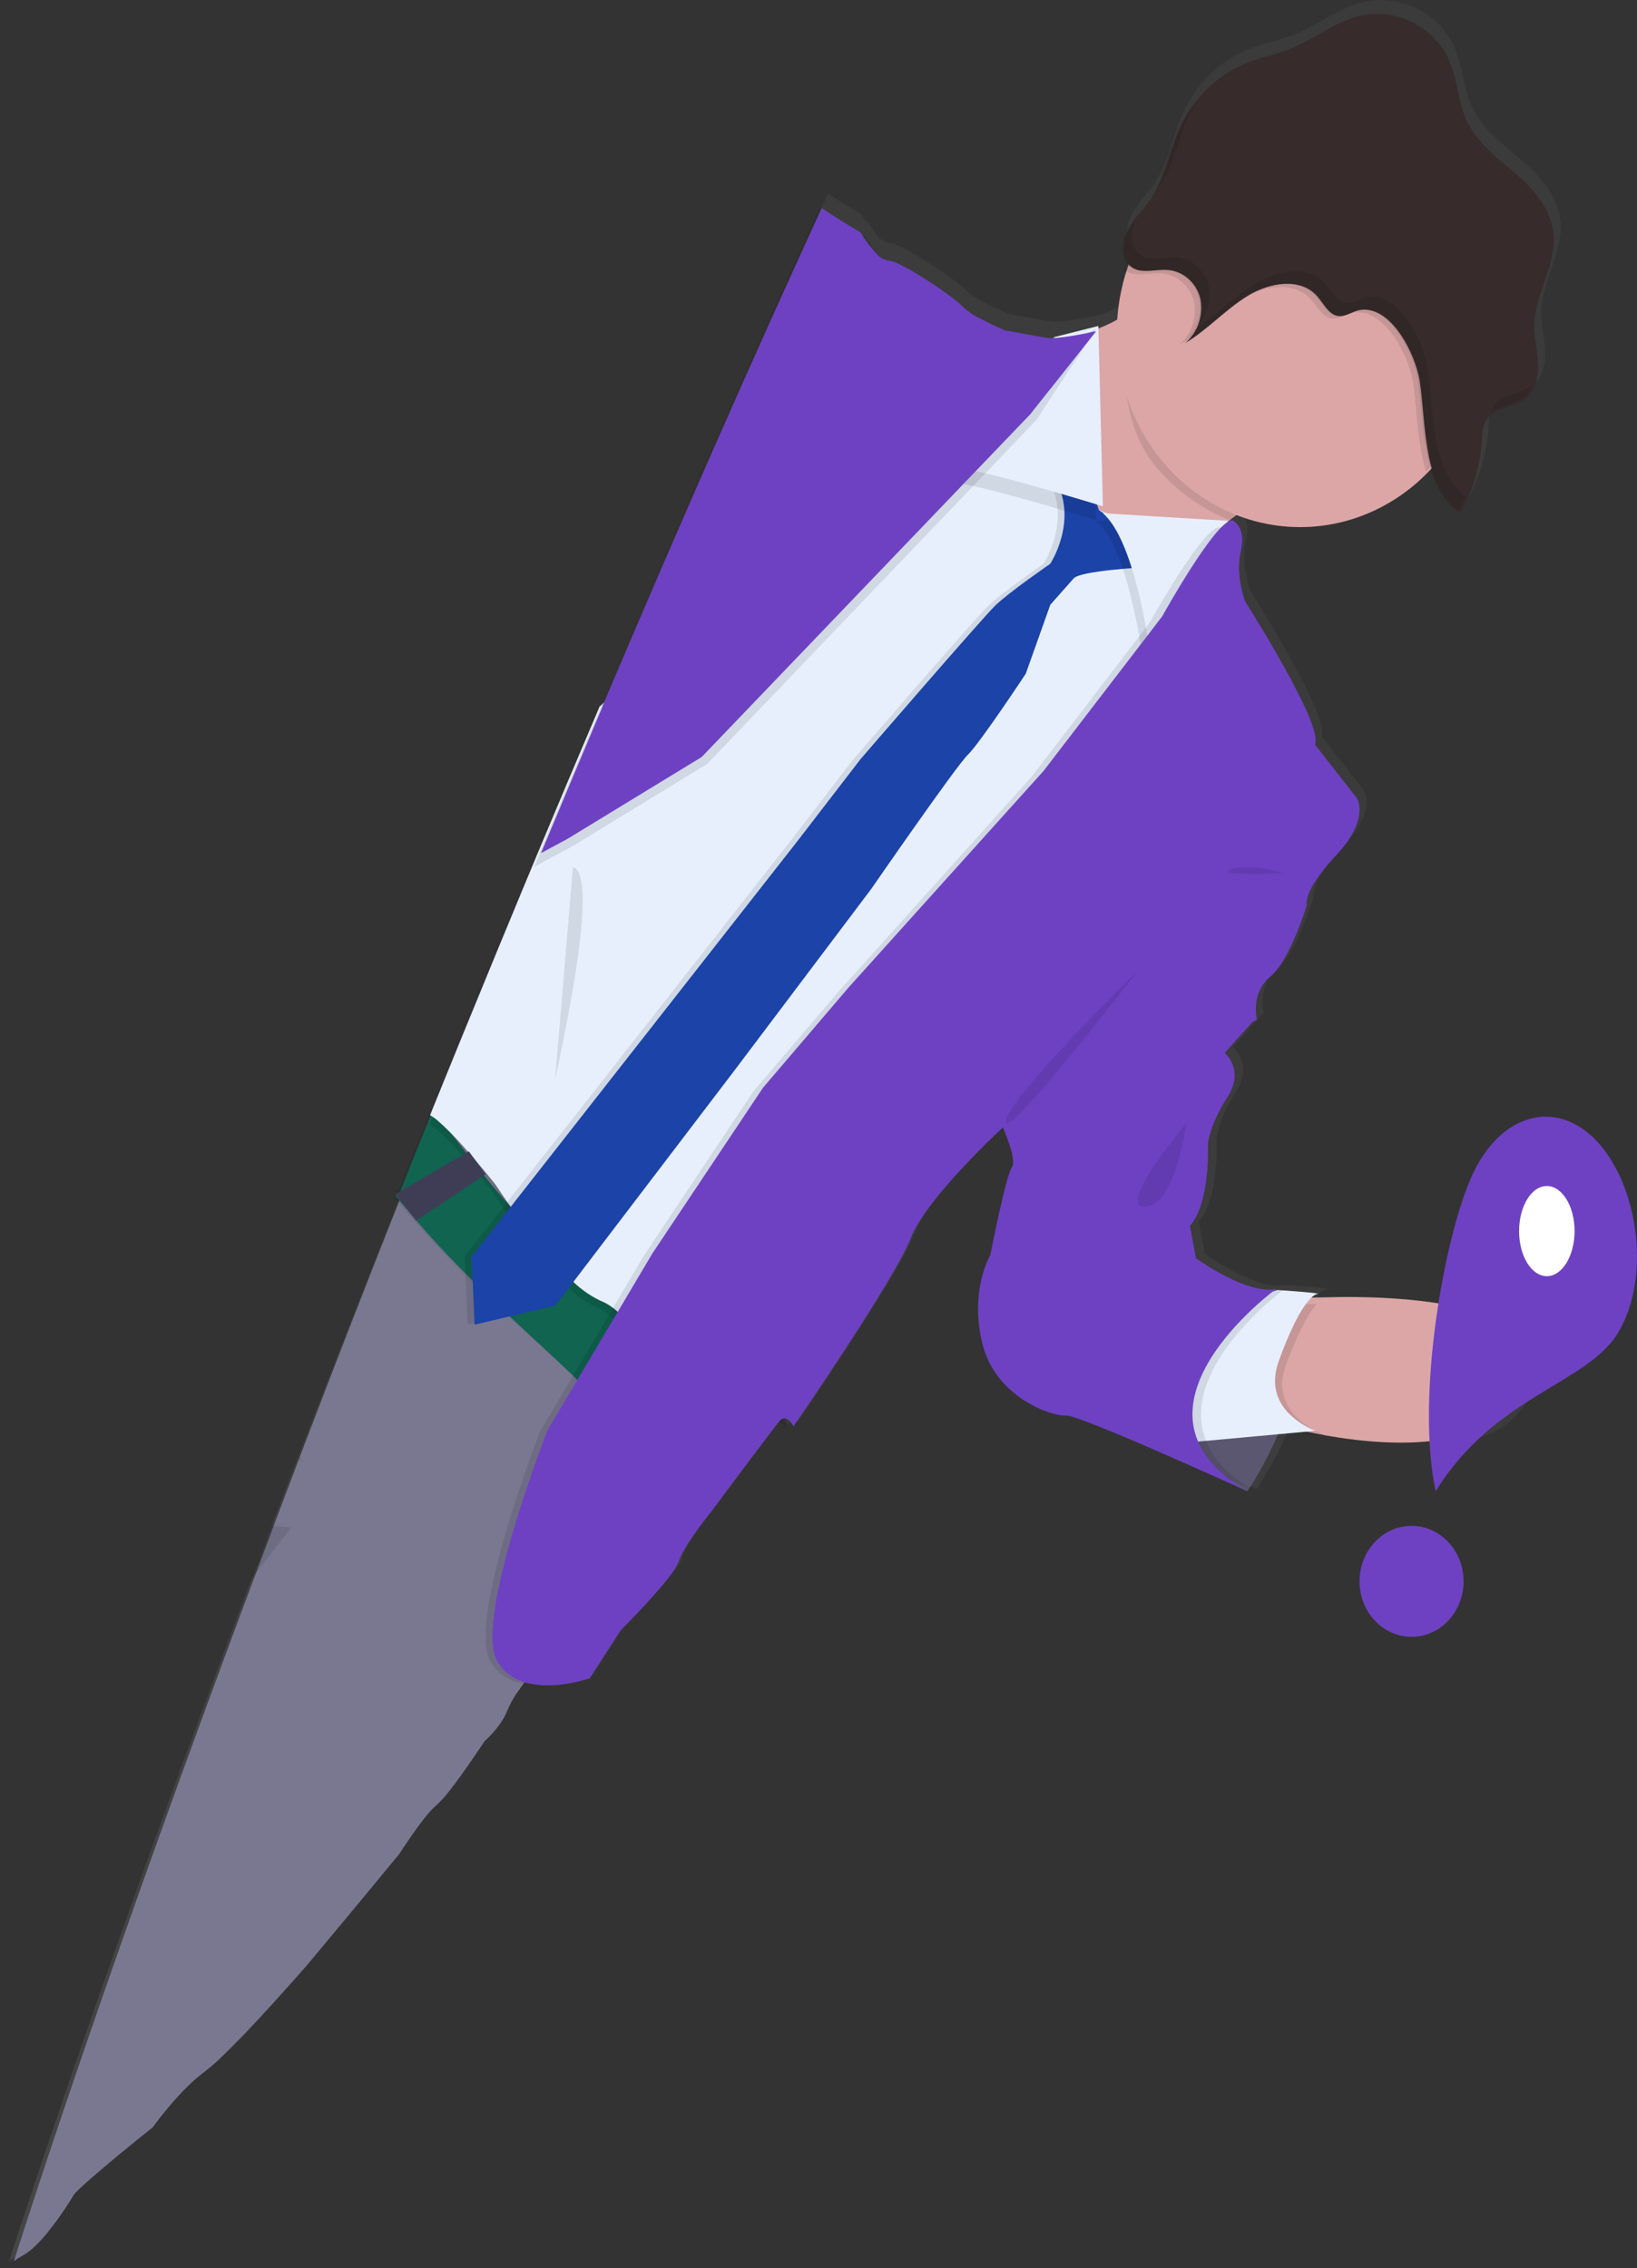 <svg width="236" height="327" viewBox="0 0 236 327" fill="none" xmlns="http://www.w3.org/2000/svg">
<rect x="0" y="0" width="236" height="327" fill="#333333" stroke="none"/>
<g id="lostUser">
<path id="Vector" d="M222.068 195.151C222.068 193.095 220.155 194.156 219.889 194.245C219.121 193.581 218.284 193.01 217.394 192.543C213.127 190.207 206.68 188.785 201.544 187.953C201.526 187.946 201.506 187.946 201.488 187.953C196.961 187.216 193.471 186.965 193.471 186.965L190.802 187.002H189.807C190.156 186.456 190.669 186.049 191.264 185.846C192.007 185.75 188.125 185.448 186.282 185.315H186.205L185.35 185.256C181.3 186.258 173.711 180.784 173.711 180.784L172.828 176.113C175.827 172.702 175.393 164.178 175.393 164.178C175.393 164.178 175.645 161.319 178.196 157.385C180.746 153.451 177.768 150.96 177.768 150.96L182.176 146.017C181.986 145.164 181.959 144.28 182.096 143.417C182.234 142.553 182.532 141.726 182.975 140.985C183.244 140.566 183.578 140.197 183.963 139.894V139.857L184.033 139.791C186.913 137.47 189.344 129.41 189.344 129.41C189.344 129.41 188.784 127.974 191.937 124.076V124.032C192.357 123.516 192.848 122.964 193.415 122.345C193.415 122.293 193.5 122.249 193.542 122.197C198.601 116.863 196.611 113.916 196.611 113.916L190.465 106.063C191.916 103.513 180.27 85.22 180.27 85.22C180.27 85.22 178.784 81.455 179.625 77.852C179.861 77.004 179.885 76.106 179.695 75.244C179.584 74.758 179.358 74.309 179.036 73.94C178.839 73.718 178.6 73.54 178.336 73.417L177.915 73.38L178.413 72.997C178.616 72.857 178.812 72.702 179.015 72.555C179.45 72.732 179.884 72.887 180.326 73.027C184.603 74.479 189.159 74.778 193.574 73.895C197.99 73.011 202.123 70.975 205.594 67.972C205.769 67.832 205.937 67.678 206.099 67.523C206.26 67.368 206.54 67.125 206.757 66.912C206.855 66.816 206.954 66.727 207.038 66.632C207.122 66.536 207.367 66.293 207.528 66.116C207.577 66.278 207.626 66.433 207.682 66.595C207.902 67.248 208.167 67.883 208.474 68.496C208.5 68.552 208.531 68.606 208.565 68.658C208.563 68.68 208.563 68.702 208.565 68.724C208.614 68.834 208.677 68.938 208.733 69.041C209.133 69.743 209.618 70.387 210.177 70.956C210.314 71.098 210.459 71.231 210.611 71.354C210.83 71.55 211.064 71.725 211.312 71.877C211.349 71.911 211.389 71.941 211.431 71.966C211.473 71.999 211.517 72.029 211.564 72.054C211.746 71.715 211.922 71.369 212.09 71.023C213.578 67.971 214.444 64.626 214.634 61.202C214.642 60.785 214.675 60.369 214.732 59.957C214.77 59.641 214.857 59.335 214.991 59.05C215.25 58.49 215.669 58.029 216.189 57.732C217.03 57.282 217.913 56.926 218.824 56.671L219.041 56.59L219.307 56.494L219.826 56.28L219.91 56.236C220.064 56.17 220.204 56.089 220.351 56.015C220.396 55.981 220.442 55.952 220.492 55.926C220.659 55.828 220.819 55.715 220.968 55.588L221.038 55.529C221.174 55.42 221.301 55.299 221.417 55.168C221.473 55.109 221.508 55.035 221.564 54.976C221.641 54.887 221.712 54.791 221.774 54.689L221.942 54.431C221.978 54.349 222.021 54.27 222.068 54.195C222.604 53.053 222.846 51.783 222.769 50.511C222.671 48.684 222.159 46.916 222.18 45.081C222.243 40.698 225.25 36.513 224.983 32.159C224.745 28.387 222.103 25.454 219.377 23.112C216.652 20.769 213.624 18.581 212.132 15.228C211.018 12.716 210.864 9.791 209.862 7.227C207.759 1.856 201.593 -1.172 196.022 0.427C192.687 1.392 189.786 3.713 186.541 5.002C184.397 5.849 182.148 6.233 180.01 7.095C177.486 8.12 175.224 9.75 173.403 11.854C173.08 12.222 172.779 12.591 172.485 13.003L172.211 13.394C172.008 13.688 171.805 13.983 171.623 14.293C171.539 14.425 171.462 14.55 171.384 14.691C171.129 15.117 170.895 15.557 170.684 16.009C170.481 16.429 170.305 16.857 170.13 17.291C169.156 19.767 168.554 22.404 167.383 24.762C167.124 25.299 166.829 25.816 166.5 26.309C166.045 26.994 165.519 27.635 165.001 28.284C164.861 28.46 164.721 28.637 164.58 28.799C164.523 28.885 164.46 28.967 164.391 29.042C164.293 29.182 164.181 29.315 164.076 29.455C163.971 29.595 163.95 29.624 163.894 29.706C163.838 29.787 163.683 30.008 163.592 30.162C163.501 30.317 163.487 30.302 163.438 30.383C163.298 30.612 163.172 30.848 163.046 31.083V31.135C162.653 31.928 162.438 32.805 162.415 33.699C162.407 34.141 162.468 34.582 162.597 35.003C162.631 35.111 162.671 35.217 162.716 35.32C162.822 35.557 162.961 35.775 163.13 35.968C163.046 36.211 162.948 36.462 162.871 36.705C162.688 37.265 162.52 37.839 162.366 38.407C162.268 38.797 162.191 39.143 162.107 39.548C161.78 41.041 161.572 42.559 161.483 44.087L161.035 44.33C160.246 44.742 159.434 45.104 158.603 45.413H158.519C157.818 45.575 152.983 46.636 151.288 46.327L145.24 45.214C145.24 45.214 143.839 44.603 142.304 43.829C141.146 43.297 140.066 42.595 139.095 41.744C137.939 40.433 129.943 35.025 128.262 35.032C127.575 34.919 126.949 34.554 126.496 34.001C125.988 33.347 125.52 32.661 125.094 31.945C125.094 31.945 124.933 31.857 124.681 31.695C124.366 31.231 124.169 30.884 124.169 30.884C124.169 30.884 121.794 29.514 119.376 27.937L118.346 30.148C118.29 30.258 118.241 30.376 118.185 30.494C108.431 51.639 97.766 75.782 86.652 102.003C86.656 102.027 86.656 102.052 86.652 102.077C83.723 108.953 80.769 115.979 77.788 123.155L76.968 125.144L75.875 127.767L73.023 134.693L72.028 137.102C70.136 141.714 68.23 146.38 66.31 151.1C65.133 153.993 63.951 156.913 62.764 159.86C62.673 160.103 62.568 160.354 62.47 160.597C62.414 160.722 62.365 160.855 62.309 160.988C62.148 161.407 61.972 161.827 61.804 162.255C61.678 162.557 61.552 162.881 61.426 163.183C60.249 166.13 59.078 169.077 57.922 171.965L57.39 172.252L57.677 172.584C57.579 172.827 57.481 173.063 57.39 173.321C52.555 185.462 47.883 197.361 43.375 209.016L42.871 210.328L42.766 210.586C41.579 213.665 40.411 216.723 39.262 219.758C38.234 222.47 37.213 225.156 36.2 227.818C22.108 265.039 10.189 298.642 1.324 325.961C0.904 326.263 0.455 326.61 0 327C0.455 326.639 0.897 326.263 1.303 326.005C1.654 325.754 2.019 325.525 2.396 325.32C3.221 324.859 3.979 324.276 4.646 323.589C4.947 323.294 5.241 322.992 5.529 322.675C7.173 320.739 8.663 318.664 9.985 316.472C10.199 316.206 10.433 315.959 10.686 315.735L11.057 315.381L11.114 315.33C11.317 315.146 11.534 314.939 11.779 314.726L11.821 314.689L12.186 314.372L12.228 314.335L12.62 313.989C13.818 312.958 15.283 311.742 16.677 310.593L17.182 310.187L18.885 308.802L19.726 308.132L21.582 306.658C21.599 306.628 21.618 306.598 21.639 306.57C21.807 306.341 22.192 305.833 22.732 305.133C22.742 305.117 22.756 305.104 22.774 305.096C22.837 305.004 22.905 304.916 22.977 304.831C23.72 303.918 24.687 302.776 25.78 301.641C25.913 301.508 26.046 301.361 26.193 301.228L26.593 300.823L27.244 300.212C27.885 299.613 28.559 299.055 29.262 298.539C30.163 297.856 31.024 297.118 31.841 296.329L32.016 296.167C32.136 296.042 32.269 295.909 32.409 295.784C32.51 295.694 32.605 295.598 32.696 295.496L32.997 295.202L33.495 294.708L33.81 294.391L34.553 293.655L35.387 292.785L35.513 292.653C35.94 292.196 36.375 291.732 36.816 291.275L37.328 290.73C37.538 290.501 37.748 290.266 37.959 290.045C38.316 289.669 38.659 289.308 39.024 288.903L39.801 288.048C40.054 287.761 40.306 287.495 40.544 287.23C40.93 286.81 41.294 286.412 41.637 286.022L41.714 285.933L42.604 284.946C42.604 284.946 42.604 284.946 42.646 284.895C42.864 284.666 43.053 284.453 43.235 284.239L43.41 284.04C43.585 283.863 43.739 283.679 43.873 283.532C44.398 282.95 44.7 282.603 44.7 282.603L51.006 275.052L57.432 267.161L57.719 266.822C57.719 266.822 59.359 264.229 61.034 262.085L61.258 261.797C61.83 261.043 62.47 260.35 63.171 259.727C63.735 259.229 64.254 258.677 64.719 258.077C64.754 258.077 64.782 257.996 64.825 257.952C66.716 255.623 69.162 252.006 69.947 250.82L70.206 250.437C70.858 249.867 71.458 249.236 72 248.551C72.658 247.749 73.188 246.841 73.57 245.861C73.939 244.982 74.41 244.153 74.971 243.393C74.974 243.381 74.974 243.369 74.971 243.356L75.083 243.194L75.483 242.649C75.978 242.75 76.479 242.814 76.982 242.841C79.285 242.933 81.586 242.624 83.793 241.927C83.858 241.909 83.921 241.887 83.983 241.861C84.557 241.721 84.992 241.588 85.223 241.515L85.426 241.448L89.778 234.744L89.883 234.589C89.883 234.589 92.181 232.298 94.381 229.844C94.62 229.579 94.851 229.314 95.082 229.056C96.652 227.273 98.039 225.52 98.312 224.591C99.013 222.271 102.874 217.555 102.874 217.555C102.874 217.555 109.496 208.655 112.082 205.296C112.187 205.156 112.292 205.016 112.383 204.905L112.733 204.456C112.813 204.514 112.887 204.578 112.958 204.647C113.153 204.85 113.329 205.072 113.483 205.311C113.497 205.341 113.514 205.371 113.532 205.399L113.749 205.075C113.897 204.869 114.1 204.552 114.373 204.161C114.584 204.37 114.77 204.605 114.927 204.861L114.99 204.957C114.99 204.957 129.635 183.694 131.919 177.697C132.446 176.446 133.107 175.262 133.888 174.168C136.881 169.814 141.926 164.789 144.294 162.513L144.995 161.857C145.359 161.503 145.577 161.312 145.577 161.312L145.829 161.886C145.829 161.931 145.829 161.975 145.878 162.026C146.481 163.463 147.7 166.646 147.048 167.523C146.214 168.672 143.979 180.276 143.979 180.276C143.979 180.276 140.931 185.374 142.907 193.206C144.883 201.037 153.137 203.771 154.98 203.609C156.165 203.498 166.521 208.029 173.858 211.352L175.666 212.17L177.488 212.988L180.326 214.292L180.487 214.365C180.718 214.483 180.956 214.594 181.188 214.689L181.335 214.483L181.405 214.373L182.106 214.719L181.405 214.299C181.692 213.872 182.19 213.098 182.806 212.044C182.837 211.972 182.874 211.903 182.918 211.838L183.115 211.492L183.444 210.903C183.479 210.821 183.521 210.755 183.556 210.689L183.892 210.055C183.914 210.025 183.932 209.993 183.949 209.959C184.411 209.075 184.895 208.088 185.35 207.012C185.42 206.872 185.49 206.718 185.553 206.57L187.361 206.408L188.608 206.298L189.309 206.239L190.22 206.143L190.648 206.231L207.914 207.543L209.175 207.646C210.819 207.798 212.475 207.587 214.038 207.027C215.6 206.467 217.034 205.57 218.248 204.394C219.461 203.218 220.428 201.788 221.086 200.196C221.744 198.605 222.078 196.886 222.068 195.151Z" fill="url(#paint0_linear_1_431)"/>
<path id="Vector_2" d="M179.836 215C179.836 215 192.734 196.333 183.917 186L163 192.783L164.101 200.978C164.101 200.978 173.166 212.156 179.836 215Z" fill="#65617D"/>
<path id="Vector_3" opacity="0.1" d="M163 192.783L164.101 200.978C164.101 200.978 170.498 208.841 176.483 213.06C177.542 213.822 178.669 214.472 179.847 215C179.847 215 179.922 214.904 180.053 214.699C180.068 214.675 180.082 214.651 180.094 214.625C181.653 212.211 183.015 209.659 184.167 206.997C184.593 205.99 185.013 204.91 185.398 203.814C186.774 199.633 187.627 194.9 186.43 190.711C185.998 189.159 185.278 187.717 184.311 186.47C184.229 186.367 184.146 186.257 184.05 186.154C184.012 186.099 183.971 186.048 183.926 186L183.465 186.147L176.393 188.44L163 192.783Z" fill="black"/>
<path id="Vector_4" d="M74 134.917L72 137L73.114 134L74 134.917Z" fill="#65617D"/>
<path id="Vector_5" opacity="0.1" d="M74 134.917L72 137L73.114 134L74 134.917Z" fill="black"/>
<path id="Vector_6" d="M186.485 187.144C186.485 187.144 177.168 198.087 182.82 205.02C182.82 205.02 185.541 205.871 189.551 206.668C198.792 208.491 214.841 210.009 219.986 200.031C227.345 185.739 192.23 187.03 192.23 187.03L189.573 187.083L186.485 187.144Z" fill="#DCA6A6"/>
<path id="Vector_7" opacity="0.1" d="M186.634 188.059C186.634 188.059 177.063 198.675 182.87 205.401C182.87 205.401 185.664 206.226 189.784 207L191 206.889C189.414 206.316 187.971 205.395 186.772 204.193C185.237 202.58 184.151 200.156 185.411 196.752C186.113 194.807 186.933 192.907 187.865 191.065C188.403 189.976 189.053 188.948 189.805 188L186.634 188.059Z" fill="black"/>
<path id="Vector_8" d="M171.017 208L174.085 207.724L184.408 206.778L189.673 206.291C188.161 205.725 186.786 204.816 185.645 203.629C184.18 202.029 183.137 199.644 184.339 196.284C185.012 194.362 185.794 192.485 186.681 190.662C188.16 187.753 189.3 186.647 189.929 186.56C190.558 186.473 186.868 186.182 185.092 186.058H185.023C184.518 186.015 184.187 186 184.187 186L183.703 186.145L176.821 188.24L176.6 188.407C174.914 189.695 164.757 198.051 171.017 208Z" fill="#E7EFFD"/>
<path id="Vector_9" d="M89.752 212.487L79.08 238.404C79.08 238.404 77.227 240.469 75.562 242.644C75.536 242.686 75.505 242.726 75.472 242.762L75.069 243.315C75.026 243.363 74.986 243.415 74.951 243.47C74.954 243.482 74.954 243.494 74.951 243.507C74.236 244.418 73.638 245.427 73.175 246.507C72.878 247.281 72.483 248.008 72.002 248.668C71.4 249.498 70.719 250.259 69.969 250.939C69.937 250.974 69.902 251.006 69.865 251.035C69.865 251.035 67.089 255.26 64.896 258.076C64.855 258.121 64.827 258.172 64.792 258.202C64.233 258.944 63.613 259.633 62.94 260.259C62.367 260.761 61.839 261.319 61.364 261.925L61.142 262.213C59.401 264.425 57.576 267.293 57.576 267.293L51.219 274.984L44.745 282.762L44.127 283.5L43.67 284.009L43.496 284.208L42.913 284.864C42.913 284.864 42.879 284.864 42.872 284.915L41.99 285.904L41.914 285.992C41.567 286.368 41.22 286.774 40.831 287.201C40.596 287.467 40.346 287.732 40.096 288.02L39.326 288.875C38.979 289.251 38.632 289.612 38.271 290.018C38.063 290.239 37.855 290.475 37.646 290.704L37.14 291.249C36.703 291.706 36.272 292.171 35.849 292.628L35.724 292.761L34.898 293.631L34.163 294.368L33.851 294.685L33.358 295.179L33.06 295.474C32.97 295.576 32.875 295.672 32.775 295.762C32.643 295.902 32.511 296.027 32.386 296.145L32.213 296.307C31.384 297.145 30.503 297.924 29.576 298.637C28.677 299.313 27.822 300.052 27.016 300.849L26.62 301.255C26.474 301.388 26.343 301.535 26.211 301.668C25.135 302.803 24.177 303.946 23.435 304.86C23.364 304.945 23.297 305.034 23.234 305.126C23.217 305.133 23.202 305.146 23.192 305.163C22.658 305.849 22.276 306.372 22.11 306.601L22.019 306.719L20.181 308.193L19.348 308.864L17.662 310.25L17.162 310.656C15.774 311.806 14.331 313.023 13.144 314.055L12.756 314.402L12.714 314.439L12.353 314.756L12.312 314.792C12.069 315.006 11.854 315.213 11.652 315.397L11.597 315.449L11.229 315.803C11.009 316.007 10.807 316.231 10.625 316.474C9.3 318.691 7.8 320.785 6.143 322.734C5.858 323.051 5.567 323.353 5.268 323.648C4.647 324.284 3.946 324.827 3.187 325.263C2.776 325.48 2.379 325.726 2 326C10.778 298.659 22.581 265.029 36.536 227.779C37.535 225.11 38.546 222.421 39.569 219.713C40.72 216.675 41.877 213.615 43.038 210.533L43.142 210.275L43.642 208.962C48.083 197.312 52.709 185.404 57.52 173.238C57.61 172.995 57.707 172.759 57.805 172.501L57.52 172.169L58.047 171.881C59.199 168.932 60.358 166.042 61.517 163.092C61.642 162.79 61.767 162.466 61.892 162.163C62.058 161.736 62.232 161.315 62.391 160.895C62.447 160.762 62.495 160.63 62.551 160.504C62.648 160.254 62.752 160.003 62.842 159.767C64.022 156.818 65.192 153.895 66.354 151L78.58 165.526L79.094 166.123L87.629 176.114L88.15 176.711L90.807 179.823L92.244 181.504L92.938 182.307L101.487 192.313L101.598 192.446L102 192.91L89.752 212.487Z" fill="#7A7891"/>
<path id="Vector_10" d="M151.726 49.087L150 74.609C150 74.609 170.732 84.963 171.342 81.161C171.588 79.682 174.29 77.242 177.518 74.816C182.606 70.978 189 67.154 189 67.154C189 67.154 168.149 34.029 165.672 40.951C164.766 43.481 162.668 45.248 160.366 46.468C157.638 47.823 154.721 48.707 151.726 49.087Z" fill="#DCA6A6"/>
<path id="Vector_11" opacity="0.1" d="M165.273 40.956C164.352 43.499 164.559 44.086 162.225 45.313C161.689 52.852 161.704 61.781 167.029 67.766C169.872 70.979 173.397 73.456 177.322 75C182.497 71.141 189 67.298 189 67.298C189 67.298 167.792 33.997 165.273 40.956Z" fill="black"/>
<path id="Vector_12" d="M169.482 27.549C166.934 30.042 164.875 33.04 163.423 36.373C161.971 39.706 161.154 43.309 161.02 46.975C160.885 50.642 161.435 54.301 162.639 57.743C163.842 61.185 165.675 64.342 168.033 67.036C170.391 69.729 173.228 71.905 176.382 73.439C179.536 74.974 182.945 75.837 186.414 75.979C189.883 76.121 193.345 75.54 196.602 74.268C199.858 72.996 202.846 71.059 205.394 68.567L205.665 68.288C210.774 63.217 213.767 56.208 213.987 48.804C214.207 41.401 211.634 34.208 206.836 28.809C202.038 23.409 195.407 20.246 188.401 20.014C181.396 19.782 174.591 22.5 169.482 27.571V27.549Z" fill="#DCA6A6"/>
<path id="Vector_13" opacity="0.1" d="M91.648 205.327C90.749 206.551 89.256 206.284 86.858 203.025C85.743 201.605 84.528 200.272 83.224 199.039C82.981 198.801 82.724 198.557 82.474 198.297C79.811 195.751 76.398 192.714 72.721 189.27L72.486 189.055C70.851 187.518 69.144 185.892 67.445 184.207L66.431 183.198C64.104 180.859 61.769 178.38 59.542 175.774L59.442 175.671C58.621 174.72 57.807 173.755 57 172.82C57.093 172.575 57.193 172.337 57.293 172.078L57 171.744L57.543 171.454C58.728 168.485 59.92 165.575 61.112 162.606C61.241 162.301 61.369 161.975 61.498 161.67C61.669 161.24 61.848 160.817 62.012 160.393C62.069 160.26 62.119 160.126 62.176 160L63.011 161.084C64.368 162.851 65.753 164.625 67.152 166.384L67.274 166.54C68.066 167.527 68.852 168.515 69.644 169.509C69.68 169.509 69.708 169.591 69.744 169.621C70.622 170.712 71.522 171.781 72.428 172.805L72.957 173.392C73.928 174.483 74.899 175.507 75.87 176.502C78.154 178.833 80.41 180.956 82.488 182.737C82.688 182.916 82.881 183.086 83.088 183.257C84.923 184.846 86.615 186.226 88.085 187.31L88.749 187.83L89.578 188.446C91.505 189.886 92.683 190.673 92.683 190.673C92.683 190.673 92.79 191.69 92.876 193.189C92.926 194.058 92.976 195.09 92.998 196.159C93.026 199.633 92.819 203.731 91.648 205.327Z" fill="black"/>
<path id="Vector_14" d="M91.201 205.809C90.291 206.377 88.931 205.742 86.971 203.046C85.825 201.576 84.574 200.2 83.227 198.931L83.156 198.864L82.487 198.2C79.949 195.762 76.755 192.881 73.321 189.63C73.241 189.565 73.166 189.493 73.096 189.416C71.199 187.643 69.239 185.723 67.265 183.758C66.934 183.432 66.602 183.093 66.264 182.745C64.149 180.588 62.034 178.313 60.003 175.942L59.912 175.831L57.289 172.758L57 172.425L57.536 172.137C58.706 169.182 59.884 166.287 61.061 163.332C61.188 163.029 61.315 162.704 61.442 162.401C61.611 161.972 61.787 161.551 61.949 161.13C62.006 160.997 62.055 160.864 62.111 160.739C62.21 160.488 62.316 160.236 62.408 160C63.867 161.913 65.369 163.871 66.885 165.806C66.902 165.82 66.916 165.838 66.927 165.858L67.632 166.774C68.443 167.801 69.253 168.813 70.064 169.832C70.769 170.741 71.531 171.62 72.271 172.477C72.398 172.632 72.532 172.78 72.666 172.928C72.8 173.075 73.011 173.327 73.18 173.519C76.132 176.807 79.271 179.905 82.578 182.797C82.769 182.974 82.966 183.144 83.163 183.314C84.912 184.836 86.526 186.158 87.908 187.244C88.169 187.436 88.416 187.636 88.656 187.821L89.474 188.434C91.469 189.911 92.688 190.746 92.688 190.746C92.688 190.746 92.858 192.445 92.949 194.713C92.984 195.651 93.006 196.678 92.999 197.727C92.978 201.243 92.597 204.937 91.201 205.809Z" fill="#106450"/>
<path id="Vector_15" opacity="0.1" d="M174 101.111L101.944 191.987L95.719 199.846L94.803 201C94.372 199.715 93.868 198.458 93.294 197.236C93.141 196.912 92.98 196.567 92.798 196.214C91.724 193.946 90.27 191.899 88.508 190.171C88.25 189.935 87.984 189.715 87.719 189.516L87.279 189.208C86.855 188.928 86.405 188.694 85.937 188.509C84.34 187.739 82.886 186.673 81.647 185.363L81.088 184.819C78.04 181.568 75.237 178.073 72.704 174.364C72.543 174.136 72.389 173.916 72.25 173.703C71.425 172.519 70.936 171.769 70.936 171.769C70.936 171.769 70.405 171.093 69.539 170.086C68.84 169.233 67.939 168.145 66.968 167.042C65.465 165.223 63.802 163.559 62 162.072C62.168 161.646 62.342 161.227 62.503 160.807C62.559 160.675 62.608 160.543 62.664 160.418C62.762 160.168 62.866 159.918 62.957 159.683C64.145 156.742 65.323 153.828 66.493 150.941C68.407 146.236 70.307 141.58 72.194 136.973L73.186 134.569L76.03 127.658L77.12 125.041L77.937 123.056C80.913 115.91 83.86 108.899 86.776 102.022L132.379 59.382L137.871 56.632L143.16 54L146.947 55.147L147.513 55.309L151.188 56.426H151.237L152.124 56.698L153.948 57.249L154.849 69.961V70.071V70.424L156.512 72.938L157.546 74.519L157.993 74.703L159.886 75.475L160.459 75.703L160.669 75.791L162.325 76.467L167.027 78.386L168.152 82.062L168.851 84.429L169.235 85.701L169.605 86.627L174 101.111Z" fill="black"/>
<path id="Vector_16" d="M175 100.133L101.742 192.083L95.425 200L95.362 199.809C94.69 197.867 93.859 195.991 92.877 194.2C92.701 193.877 92.505 193.546 92.308 193.223C91.376 191.609 90.203 190.163 88.834 188.937C88.567 188.717 88.3 188.511 88.027 188.327C87.823 188.182 87.612 188.05 87.395 187.93C87.116 187.776 86.828 187.641 86.532 187.526C84.867 186.724 83.357 185.61 82.075 184.24L81.506 183.689C79.41 181.495 77.446 179.168 75.624 176.72C74.648 175.419 73.785 174.221 73.09 173.236L72.634 172.574C72.507 172.398 72.395 172.229 72.29 172.067C71.743 171.273 71.427 170.788 71.427 170.788C71.427 170.788 69.321 168.098 66.956 165.481C66.945 165.461 66.931 165.443 66.913 165.429C65.694 164.014 64.38 162.69 62.983 161.467C62.673 161.212 62.344 160.984 62 160.784C62.056 160.652 62.105 160.519 62.161 160.394C62.26 160.144 62.365 159.894 62.456 159.659C63.65 156.719 64.833 153.806 66.008 150.919C67.931 146.215 69.84 141.559 71.735 136.953L72.732 134.549L75.589 127.639L76.684 125.023L77.505 123.038C80.495 115.893 83.455 108.883 86.384 102.007C86.388 101.983 86.388 101.958 86.384 101.934L133.166 58.388L137.89 56.036L143.997 53L147.654 54.103L148.222 54.272L151.205 55.176L151.907 55.382L152.736 55.632L154.841 56.271L155.782 69.444L156.259 70.179L156.336 70.296L156.435 70.451L157.888 72.656L158.477 73.553L160.821 74.508L163.741 75.692L168.009 77.427L169.469 82.212L169.729 83.064L170.108 84.299L170.29 84.902L170.41 85.277L175 100.133Z" fill="#E7EFFD"/>
<path id="Vector_17" opacity="0.1" d="M163.896 81.837C163.896 81.837 154.763 82.302 153.776 83.432C152.79 84.561 150.42 87.218 150.42 87.218L146.834 97.167C146.834 97.167 140.259 107.168 138.549 108.851C136.84 110.534 124.649 128.145 124.649 128.145L104.995 154.221L79.086 188.217L67.431 191L67 181.132L113.891 121.347L123.044 109.457C123.044 109.457 140.516 89.218 142.504 87.314C144.491 85.41 150.427 81.299 150.427 81.299C150.427 81.299 154.332 75.394 151.4 69.563C148.467 63.732 151.942 69.674 151.942 69.674L156.32 70.353L157.46 73.571C157.46 73.571 164.966 78.213 163.896 81.837Z" fill="black"/>
<path id="Vector_18" d="M164.899 81.805C164.899 81.805 155.766 82.271 154.779 83.4C153.792 84.53 151.422 87.188 151.422 87.188L147.877 97.142C147.877 97.142 141.267 107.147 139.536 108.816C137.806 110.485 125.635 128.125 125.635 128.125L105.985 154.206L80.073 188.224L68.417 191L68 181.179L114.889 121.369L124.05 109.466C124.05 109.466 141.524 89.219 143.477 87.314C145.431 85.409 151.401 81.296 151.401 81.296C151.401 81.296 155.307 75.389 152.374 69.563C149.441 63.737 152.923 69.666 152.923 69.666L157.302 70.346L158.442 73.565C158.442 73.565 165.949 78.18 164.899 81.805Z" fill="#1B43A8"/>
<path id="Vector_19" opacity="0.1" d="M176 76.084C176 76.084 176.111 77.281 172.986 80.729C169.86 84.176 164.594 94 164.594 94C164.594 94 162.601 78.945 158 75L176 76.084Z" fill="black"/>
<path id="Vector_20" d="M176.999 75.091C176.999 75.091 177.118 76.287 173.993 79.726C170.867 83.165 165.601 93 165.601 93C165.601 93 163.608 77.951 159 74L176.999 75.091Z" fill="#E7EFFD"/>
<path id="Vector_21" opacity="0.1" d="M157.343 49L158 75C158 75 140.445 69.572 137.377 69.617C134.308 69.661 150.992 50.603 150.992 50.603L157.343 49Z" fill="black"/>
<path id="Vector_22" d="M158.343 47L159 73C159 73 141.445 67.572 138.377 67.617C135.308 67.661 151.985 48.603 151.985 48.603L158.343 47Z" fill="#E7EFFD"/>
<path id="Vector_23" opacity="0.1" d="M175.768 76C175.768 76 177.859 76.837 177.03 80.407C176.2 83.977 177.636 87.656 177.636 87.656C177.636 87.656 189.036 105.644 187.601 108.163L193.621 115.883C193.621 115.883 195.565 118.784 190.646 124.065C185.726 129.346 186.465 131.204 186.465 131.204C186.465 131.204 184.047 139.166 181.204 141.487C178.361 143.808 179.329 147.642 179.329 147.642L143.31 162.794C143.31 162.794 132 173.077 129.778 178.961C127.555 184.844 113.054 205.865 113.054 205.865C113.054 205.865 112.015 203.992 111.11 205.035C110.204 206.078 101.089 218.336 101.089 218.336C101.089 218.336 97.298 223 96.581 225.292C95.863 227.584 88.26 235.178 88.26 235.178L83.919 241.972C83.919 241.972 74.094 245.483 70.68 239.526C67.265 233.57 77.829 206.43 77.829 206.43L92.783 181.12L108.622 157.345L120.886 142.971L148.759 111.953L165.727 89.801C165.727 89.801 173.288 76.154 175.768 76Z" fill="black"/>
<path id="Vector_24" d="M177.622 75C177.622 75 179.73 75.835 178.894 79.397C178.058 82.958 179.498 86.69 179.498 86.69C179.498 86.69 190.996 104.787 189.549 107.321L195.618 115.087C195.618 115.087 197.578 118.006 192.619 123.319C187.66 128.632 188.404 130.502 188.404 130.502C188.404 130.502 185.967 138.512 183.101 140.847C180.235 143.182 181.212 147.039 181.212 147.039L144.89 162.254C144.89 162.254 133.546 172.665 131.263 178.577C128.98 184.488 114.405 205.637 114.405 205.637C114.405 205.637 113.359 203.752 112.445 204.802C111.532 205.851 102.345 218.184 102.345 218.184C102.345 218.184 98.524 222.876 97.8 225.189C97.077 227.502 89.413 235.128 89.413 235.128L85.03 241.97C85.03 241.97 75.133 245.495 71.684 239.502C68.236 233.509 78.941 206.206 78.941 206.206L94.035 180.749L110.001 156.83L122.342 142.369L150.439 111.164L167.543 88.877C167.543 88.877 175.164 75.126 177.622 75Z" fill="#6E41C3"/>
<path id="Vector_25" opacity="0.1" d="M163 192.731L164.109 200.934C164.109 200.934 170.555 208.806 176.585 213.028L180.183 214.669L180.876 215L180.183 214.595C176.863 212.499 174.908 210.233 173.945 207.916C170.015 198.631 181.708 188.582 184.446 186.412C184.716 186.191 184.889 186.051 184.965 186H185H184.896C184.668 186.051 184.436 186.083 184.203 186.096C184.007 186.107 183.81 186.107 183.614 186.096L176.696 188.207L176.474 188.376L163 192.731Z" fill="black"/>
<path id="Vector_26" d="M179.484 143.812L180.975 146.88L176.559 151.804C176.559 151.804 179.499 154.259 176.962 158.171C174.425 162.082 174.135 164.914 174.135 164.914C174.135 164.914 174.545 173.38 171.542 176.744L172.418 181.424C172.418 181.424 179.972 186.829 184 185.824C184 185.824 159.861 203.414 179.81 215C179.81 215 155.529 203.909 153.663 204.087C151.798 204.264 143.6 201.587 141.65 193.817C139.7 186.046 142.76 180.988 142.76 180.988C142.76 180.988 145.028 169.454 145.869 168.315C146.71 167.176 144.413 162.156 144.413 162.156L155.055 138L179.484 143.812Z" fill="#6E41C3"/>
<path id="Vector_27" opacity="0.1" d="M158 47.452V47.496L156.977 49.041L152.907 55.216L152.207 56.266L151.198 57.812L149.405 60.562L141.846 68.46L140.585 69.776L128.544 82.347L101.966 110.137L82.604 121.968C82.604 121.968 79.837 123.447 77 125L77.82 123.003C80.804 115.816 83.758 108.764 86.681 101.847C86.685 101.823 86.685 101.798 86.681 101.773C97.812 75.455 108.474 51.223 118.204 30C118.368 30.077 118.525 30.168 118.673 30.274C120.866 31.819 123.458 33.372 124.446 33.971L124.859 34.215C125.284 34.934 125.752 35.623 126.26 36.278C127.065 37.306 128.067 38.312 128.894 38.312C130.561 38.312 138.449 43.629 139.591 44.967C140.113 45.475 140.7 45.903 141.335 46.239C143.177 47.326 145.643 48.398 145.643 48.398L151.401 49.426L151.625 49.47H151.695C153.244 49.685 156.599 48.139 157.629 47.622L157.923 47.481L158 47.452Z" fill="black"/>
<path id="Vector_28" d="M158 47.798L156.727 49.404L152.113 55.217L151.365 56.167L151.309 56.219L148.512 59.748L140.29 68.323L139.003 69.663L129.774 79.292L101.164 109.143L81.838 120.93L78 123C80.978 115.839 83.927 108.814 86.845 101.923C86.849 101.899 86.849 101.874 86.845 101.85C97.954 75.631 108.596 51.489 118.308 30.346C118.364 30.228 118.413 30.11 118.468 30C121.104 31.805 124.062 33.499 124.062 33.499C124.062 33.499 124.251 33.831 124.558 34.295C125.095 35.121 125.706 35.891 126.383 36.593C126.828 37.126 127.437 37.475 128.103 37.581C129.767 37.581 137.64 42.877 138.78 44.211C139.617 44.973 140.56 45.596 141.576 46.06C143.184 46.914 144.82 47.622 144.82 47.622L150.784 48.697C152.365 48.977 156.721 48.034 157.776 47.791C157.834 47.797 157.893 47.797 157.951 47.791H157.993L158 47.798Z" fill="#6E41C3"/>
<path id="Vector_29" opacity="0.1" d="M44 211L43 210.245L43.15 210C43.4 210.347 43.684 210.681 44 211Z" fill="black"/>
<path id="Vector_30" opacity="0.1" d="M42 220.219L36 228C37.038 225.353 38.089 222.686 39.151 220L42 220.219Z" fill="black"/>
<path id="Vector_31" d="M70 169.301L69.418 169.688L68.984 169.977L59.985 176L59.894 175.879L57.287 172.53L57 172.167L57.533 171.853L66.405 166.684L66.972 166.354L67.589 166C68.395 167.087 69.194 168.19 70 169.301Z" fill="#3F3D56"/>
<path id="Vector_32" opacity="0.1" d="M185 125.92C185 125.92 180.351 124.333 177.497 125.327C174.644 126.322 185 125.92 185 125.92Z" fill="black"/>
<path id="Vector_33" opacity="0.1" d="M171 162C171 162 169.477 173.865 165.088 173.999C160.7 174.132 171 162 171 162Z" fill="black"/>
<path id="Vector_34" opacity="0.1" d="M80 156C80.038 154.984 86.868 126.345 82.594 125L80 156Z" fill="black"/>
<path id="Vector_35" opacity="0.1" d="M169.093 27.541C165.869 30.646 163.433 34.532 162 38.855L162.161 38.986C163.563 40.022 165.616 39.3 167.397 39.417C168.488 39.49 169.531 39.917 170.378 40.638C171.225 41.359 171.834 42.339 172.12 43.438C172.357 44.602 172.277 45.812 171.889 46.931C171.502 48.051 170.822 49.035 169.927 49.774C173.136 47.884 175.751 44.986 178.953 43.081C182.156 41.176 186.53 40.511 188.912 43.081C189.936 44.19 190.686 45.913 192.227 45.949C193.153 45.949 194.022 45.329 194.947 45.117C199.523 44.183 203.126 51.314 203.7 55.088C204.268 58.737 204.303 63.847 205.592 68C208.144 65.504 210.199 62.509 211.639 59.186C213.08 55.863 213.877 52.277 213.987 48.633C214.097 44.989 213.516 41.358 212.278 37.947C211.041 34.537 209.17 31.414 206.773 28.756C204.377 26.099 201.501 23.959 198.31 22.459C195.12 20.959 191.677 20.128 188.178 20.014C184.679 19.899 181.192 20.504 177.918 21.793C174.643 23.082 171.644 25.03 169.093 27.526V27.541Z" fill="black"/>
<path id="Vector_36" d="M195.888 44.733C194.962 44.941 194.1 45.604 193.167 45.581C191.631 45.581 190.873 43.787 189.849 42.655C187.472 40.018 183.095 40.689 179.89 42.655C176.685 44.621 174.069 47.562 170.849 49.491C171.748 48.74 172.43 47.735 172.818 46.593C173.206 45.45 173.285 44.215 173.045 43.027C172.758 41.905 172.149 40.906 171.301 40.17C170.453 39.434 169.41 38.998 168.317 38.924C166.536 38.804 164.495 39.542 163.085 38.477C161.675 37.412 161.76 34.977 162.65 33.219C163.541 31.462 165.007 30.076 166.087 28.431C168.135 25.318 168.689 21.475 170.295 18.094C172.241 14.008 175.537 10.826 179.553 9.157C181.657 8.293 183.916 7.899 186.034 7.042C189.253 5.746 192.129 3.408 195.432 2.44C200.959 0.816 207.054 3.825 209.116 9.187C210.105 11.741 210.238 14.668 211.332 17.17C212.805 20.522 215.8 22.704 218.479 25.027C221.158 27.351 223.767 30.24 223.985 34.046C224.237 38.395 221.25 42.588 221.179 46.967C221.179 48.806 221.649 50.571 221.733 52.396C221.818 54.22 221.39 56.298 219.966 57.475C218.128 59.001 215.056 58.748 214.032 60.953C213.779 61.638 213.655 62.369 213.668 63.105C213.447 66.941 212.391 70.671 210.582 74C205.132 70.678 205.574 60.841 204.676 54.935C204.073 51.055 200.475 43.779 195.888 44.733Z" fill="#372B2B"/>
<path id="Vector_37" opacity="0.1" d="M164 140C164 140 145.367 158.194 145.005 161.67C144.643 165.146 164 140 164 140Z" fill="black"/>
<g id="Group" opacity="0.1">
<path id="Vector_38" d="M215.124 58.917C216.104 56.784 219.073 56.969 220.915 55.567C220.646 56.243 220.22 56.837 219.676 57.293C218.331 58.4 216.322 58.57 214.942 59.433C214.986 59.255 215.047 59.082 215.124 58.917Z" fill="black"/>
<path id="Vector_39" d="M172.201 47.457C175.331 45.554 177.914 42.691 181.058 40.817C184.202 38.942 188.628 38.219 191.002 40.817C192.024 41.938 192.78 43.679 194.314 43.716C195.245 43.716 196.106 43.082 197.03 42.875C201.61 41.931 205.202 49.14 205.783 52.955C206.659 58.673 206.259 68.088 211.308 71.593C211 72.331 210.678 72.988 210.307 73.667C204.866 70.376 205.307 60.628 204.411 54.777C203.83 50.962 200.209 43.753 195.658 44.698C194.734 44.904 193.872 45.561 192.941 45.539C191.408 45.539 190.651 43.761 189.629 42.639C187.255 40.027 182.886 40.691 179.686 42.639C176.486 44.587 173.874 47.502 170.66 49.413C171.291 48.874 171.815 48.21 172.201 47.457Z" fill="black"/>
<path id="Vector_40" d="M163.847 31.446C162.958 33.187 162.846 35.585 164.281 36.655C165.717 37.725 167.726 36.98 169.505 37.098C170.596 37.172 171.638 37.604 172.486 38.333C173.333 39.062 173.943 40.051 174.231 41.163C174.455 42.283 174.391 43.446 174.046 44.532C173.702 45.617 173.089 46.586 172.271 47.339C172.966 46.013 173.173 44.463 172.852 42.986C172.566 41.874 171.958 40.884 171.111 40.155C170.265 39.426 169.223 38.994 168.132 38.92C166.354 38.802 164.316 39.533 162.909 38.477C161.501 37.422 161.585 35.01 162.475 33.268C163.025 32.271 163.676 31.338 164.414 30.486C164.208 30.794 164.019 31.115 163.847 31.446Z" fill="black"/>
<path id="Vector_41" d="M171.458 16.459C169.876 19.809 169.358 23.617 167.257 26.701C166.844 27.328 166.375 27.911 165.906 28.494C167.936 25.417 168.489 21.617 170.065 18.282C170.778 16.78 171.688 15.392 172.768 14.157C172.275 14.887 171.837 15.657 171.458 16.459Z" fill="black"/>
</g>
<path id="Vector_42" d="M233.373 191.99C228.95 199.593 215.64 201.044 206.976 215C204.072 201.51 208.186 178.223 212.287 169.343C214.256 165.078 217.255 162.182 220.625 161.29C223.995 160.398 227.459 161.584 230.255 164.587C236.078 170.841 238.1 183.866 233.373 191.99Z" fill="#6E41C3"/>
<path id="Ellipse 577" d="M223 184C225.209 184 227 181.09 227 177.5C227 173.91 225.209 171 223 171C220.791 171 219 173.91 219 177.5C219 181.09 220.791 184 223 184Z" fill="white"/>
<path id="Ellipse 578" d="M203.5 236C207.642 236 211 232.418 211 228C211 223.582 207.642 220 203.5 220C199.358 220 196 223.582 196 228C196 232.418 199.358 236 203.5 236Z" fill="#6E41C3"/>
</g>
<defs>
<linearGradient id="paint0_linear_1_431" x1="51.205" y1="354.989" x2="235.235" y2="18.038" gradientUnits="userSpaceOnUse">
<stop stop-color="#808080" stop-opacity="0.25"/>
<stop offset="0.54" stop-color="#808080" stop-opacity="0.12"/>
<stop offset="1" stop-color="#808080" stop-opacity="0.1"/>
</linearGradient>
</defs>
</svg>
